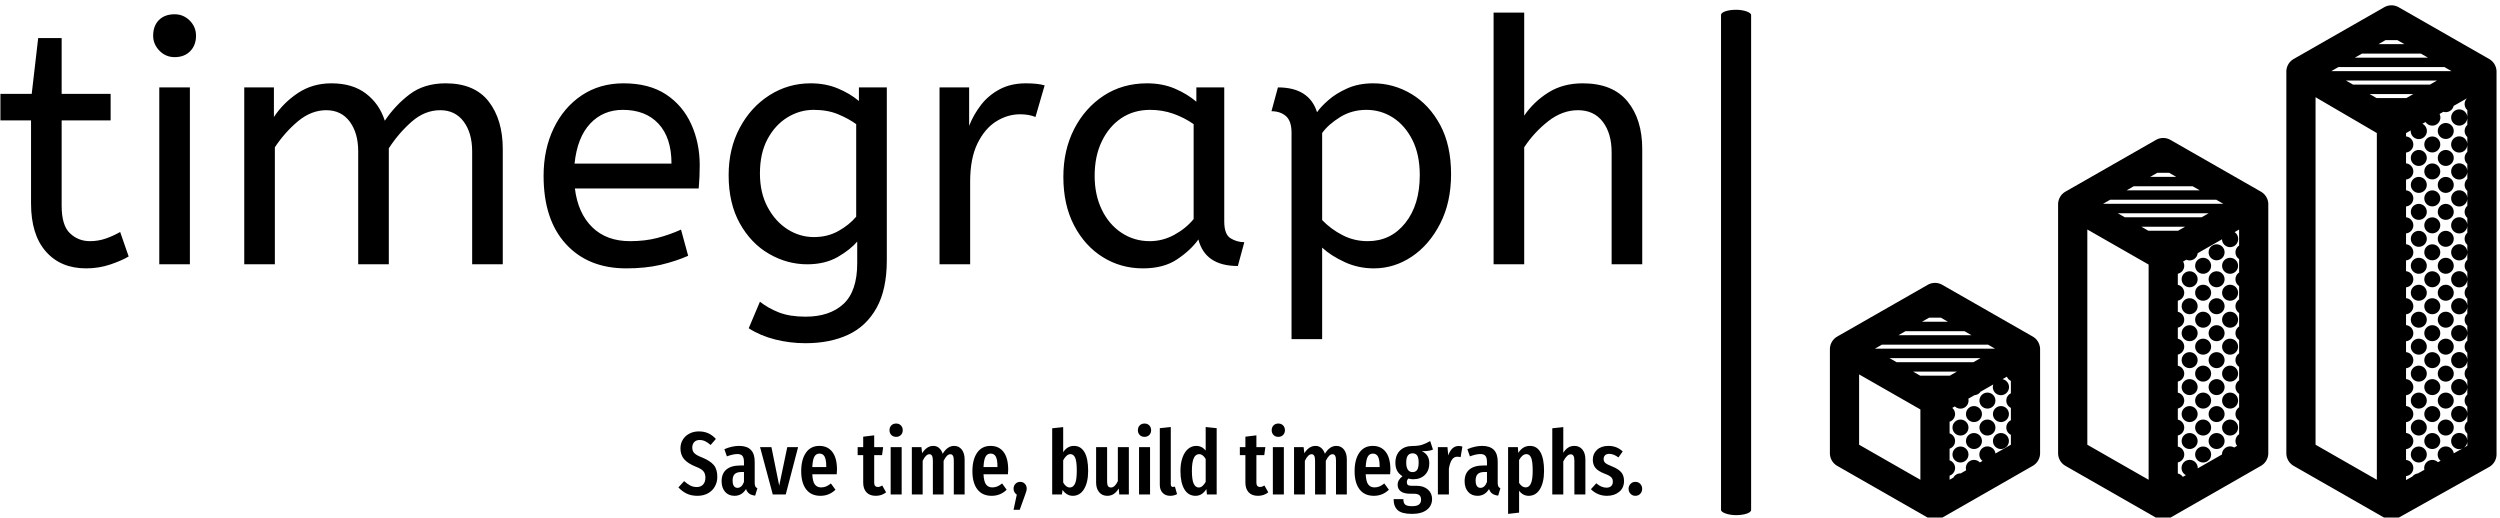 <svg xmlns="http://www.w3.org/2000/svg" version="1.1" xmlns:xlink="http://www.w3.org/1999/xlink" xmlns:svgjs="http://svgjs.dev/svgjs" width="2000" height="414" viewBox="0 0 2000 414"><g transform="matrix(1,0,0,1,-1.209,2.964)"><svg viewBox="0 0 396 82" data-background-color="#33352f" preserveAspectRatio="xMidYMid meet" height="414" width="2000" xmlns="http://www.w3.org/2000/svg" xmlns:xlink="http://www.w3.org/1999/xlink"><g id="tight-bounds" transform="matrix(1,0,0,1,0.239,0.257)"><svg viewBox="0 0 395.52 81.487" height="81.487" width="395.52"><g><svg viewBox="0 0 601.324 123.887" height="81.487" width="395.52"><g><rect width="7.25" height="121.745" x="414.499" y="1.071" fill="#000000" opacity="1" stroke-width="0" stroke="transparent" fill-opacity="1" class="rect-yte-0" data-fill-palette-color="primary" rx="1%" id="yte-0" data-palette-color="#fff6db"></rect></g><g transform="matrix(1,0,0,1,0,1.374)"><svg viewBox="0 0 395.52 121.14" height="121.14" width="395.52"><g id="textblocktransform"><svg viewBox="0 0 395.52 121.14" height="121.14" width="395.52" id="textblock"><g><svg viewBox="0 0 395.52 80.394" height="80.394" width="395.52"><g transform="matrix(1,0,0,1,0,0)"><svg width="395.52" viewBox="0.5 -37 241.33 48.6" height="80.394" data-palette-color="#fff6db"><g class="wordmark-text-0" data-fill-palette-color="primary" id="text-0"><path d="M13.1 0.6L13.1 0.6Q9.35 0.6 7.18-1.88 5-4.35 5-8.95L5-8.95 5-21.15 0.5-21.15 0.5-25.05 5.1-25.05 6.05-33.25 9.5-33.25 9.5-25.05 16.7-25.05 16.7-21.15 9.5-21.15 9.5-8.6Q9.5-5.7 10.73-4.55 11.95-3.4 13.65-3.4L13.65-3.4Q14.9-3.4 16.03-3.8 17.15-4.2 18.1-4.75L18.1-4.75 19.35-1.15Q18.35-0.55 16.65 0.03 14.95 0.6 13.1 0.6ZM28.35 0L23.85 0 23.85-26 28.35-26 28.35 0ZM26.1-30.45L26.1-30.45Q24.8-30.45 23.87-31.4 22.95-32.35 22.95-33.6L22.95-33.6Q22.95-35.05 23.8-35.9 24.65-36.75 26.1-36.75L26.1-36.75Q27.4-36.75 28.32-35.83 29.25-34.9 29.25-33.6L29.25-33.6Q29.25-32.2 28.4-31.33 27.55-30.45 26.1-30.45ZM40.84 0L36.34 0 36.34-26 40.7-26 40.7-21.65Q42.09-23.75 44.24-25.18 46.39-26.6 49.14-26.6L49.14-26.6Q52.25-26.6 54.22-25.1 56.2-23.6 57-21.1L57-21.1Q58.55-23.4 60.67-25 62.8-26.6 65.94-26.6L65.94-26.6Q70.19-26.6 72.27-23.93 74.34-21.25 74.34-16.95L74.34-16.95 74.34 0 69.84 0 69.84-16.6Q69.84-19.3 68.59-20.98 67.34-22.65 65.15-22.65L65.15-22.65Q62.89-22.65 60.97-20.98 59.05-19.3 57.59-17.05L57.59-17.05 57.59 0 53.09 0 53.09-16.6Q53.09-19.3 51.84-20.98 50.59-22.65 48.39-22.65L48.39-22.65Q46.2-22.65 44.24-21.03 42.3-19.4 40.84-17.2L40.84-17.2 40.84 0ZM92.49 0.6L92.49 0.6Q86.89 0.6 83.62-2.98 80.34-6.55 80.34-13L80.34-13Q80.34-16.9 81.82-19.98 83.29-23.05 85.94-24.83 88.59-26.6 92.09-26.6L92.09-26.6Q95.84-26.6 98.32-24.98 100.79-23.35 102.04-20.6 103.29-17.85 103.29-14.55L103.29-14.55Q103.29-12.8 103.14-11.15L103.14-11.15 84.94-11.15Q85.39-7.5 87.49-5.45 89.59-3.4 93.04-3.4L93.04-3.4Q95.29-3.4 97.09-3.88 98.89-4.35 100.54-5.1L100.54-5.1 101.59-1.25Q99.79-0.45 97.54 0.08 95.29 0.6 92.49 0.6ZM84.89-14.8L84.89-14.8 99.14-14.8Q99.14-18.6 97.24-20.65 95.34-22.7 91.99-22.7L91.99-22.7Q89.09-22.7 87.19-20.68 85.29-18.65 84.89-14.8ZM118.84 11.6L118.84 11.6Q116.54 11.6 114.37 11.05 112.19 10.5 110.49 9.4L110.49 9.4 112.14 5.5Q113.34 6.45 114.94 7.08 116.54 7.7 118.84 7.7L118.84 7.7Q122.39 7.7 124.42 5.83 126.44 3.95 126.44-0.15L126.44-0.15 126.44-3.35Q125.44-2.15 123.57-1.07 121.69 0 119.09 0L119.09 0Q116.14 0 113.49-1.53 110.84-3.05 109.19-6 107.54-8.95 107.54-13.1L107.54-13.1Q107.54-17 109.17-20.05 110.79-23.1 113.54-24.85 116.29-26.6 119.59-26.6L119.59-26.6Q121.79-26.6 123.59-25.85 125.39-25.1 126.69-24L126.69-24 126.69-26 130.79-26 130.79-0.6Q130.79 3.7 129.29 6.4 127.79 9.1 125.12 10.35 122.44 11.6 118.84 11.6ZM120.09-4L120.09-4Q122.09-4 123.69-4.9 125.29-5.8 126.29-7L126.29-7 126.29-20.6Q125.19-21.4 123.64-22.05 122.09-22.7 120.04-22.7L120.04-22.7Q117.99-22.7 116.19-21.6 114.39-20.5 113.27-18.43 112.14-16.35 112.14-13.35L112.14-13.35Q112.14-10.5 113.27-8.4 114.39-6.3 116.19-5.15 117.99-4 120.09-4ZM143.04 0L138.54 0 138.54-26 142.89-26 142.89-20.35Q143.54-22 144.64-23.43 145.74-24.85 147.39-25.73 149.04-26.6 151.24-26.6L151.24-26.6Q151.99-26.6 152.74-26.53 153.49-26.45 153.99-26.3L153.99-26.3 152.64-21.65Q151.69-22.05 150.39-22.05L150.39-22.05Q148.54-22.05 146.86-21 145.19-19.95 144.11-17.75 143.04-15.55 143.04-12.15L143.04-12.15 143.04 0ZM168.44 0.6L168.44 0.6Q165.19 0.6 162.54-1.05 159.89-2.7 158.31-5.73 156.74-8.75 156.74-12.85L156.74-12.85Q156.74-16.75 158.31-19.85 159.89-22.95 162.66-24.78 165.44-26.6 169.04-26.6L169.04-26.6Q171.29-26.6 173.11-25.83 174.94-25.05 176.29-23.9L176.29-23.9 176.29-26 180.39-26 180.39-6.3Q180.39-4.4 181.31-3.83 182.24-3.25 183.34-3.25L183.34-3.25 182.39 0.25Q177.59 0.25 176.59-3.65L176.59-3.65Q175.44-2.05 173.46-0.73 171.49 0.6 168.44 0.6ZM169.44-3.4L169.44-3.4Q171.34-3.4 173.04-4.33 174.74-5.25 175.89-6.65L175.89-6.65 175.89-20.6Q174.54-21.55 172.91-22.13 171.29-22.7 169.49-22.7L169.49-22.7Q167.09-22.7 165.26-21.48 163.44-20.25 162.39-18.07 161.34-15.9 161.34-13L161.34-13Q161.34-10.2 162.39-8.03 163.44-5.85 165.29-4.63 167.14-3.4 169.44-3.4ZM194.78 11L190.28 11 190.28-19.35Q190.28-21.05 189.46-21.78 188.63-22.5 187.33-22.5L187.33-22.5 188.28-26Q192.88-26 194.03-22.35L194.03-22.35Q194.53-23.1 195.66-24.1 196.78-25.1 198.46-25.85 200.13-26.6 202.28-26.6L202.28-26.6Q205.28-26.6 207.91-25.03 210.53-23.45 212.13-20.48 213.73-17.5 213.73-13.25L213.73-13.25Q213.73-9.1 212.13-5.98 210.53-2.85 207.96-1.13 205.38 0.6 202.38 0.6L202.38 0.6Q200.08 0.6 198.08-0.33 196.08-1.25 194.78-2.45L194.78-2.45 194.78 11ZM201.48-3.4L201.48-3.4Q204.88-3.4 207.01-6.08 209.13-8.75 209.13-13.1L209.13-13.1Q209.13-16.1 208.06-18.25 206.98-20.4 205.21-21.55 203.43-22.7 201.28-22.7L201.28-22.7Q199.13-22.7 197.41-21.63 195.68-20.55 194.78-19.3L194.78-19.3 194.78-6.5Q196.08-5.15 197.78-4.28 199.48-3.4 201.48-3.4ZM224.48 0L219.98 0 219.98-37 224.48-37 224.48-21.85Q225.88-23.9 228.03-25.25 230.18-26.6 233.08-26.6L233.08-26.6Q237.48-26.6 239.66-23.95 241.83-21.3 241.83-16.95L241.83-16.95 241.83 0 237.33 0 237.33-16.45Q237.33-19.25 236.03-20.95 234.73-22.65 232.38-22.65L232.38-22.65Q230.08-22.65 228.01-21.03 225.93-19.4 224.48-17.2L224.48-17.2 224.48 0Z" fill="#000000" data-fill-palette-color="primary"></path></g></svg></g></svg></g><g transform="matrix(1,0,0,1,163.31,99.373)"><svg viewBox="0 0 232.21 21.766" height="21.766" width="232.21"><g transform="matrix(1,0,0,1,0,0)"><svg width="232.21" viewBox="0.35 -39.65 538.68 50.5" height="21.766" data-palette-color="#fff6db"><path d="M11.75-35.25Q14.75-35.25 17.05-34.2 19.35-33.15 21.3-31.05L21.3-31.05 18.35-27.65Q16.8-29.05 15.33-29.75 13.85-30.45 12.2-30.45L12.2-30.45Q10.3-30.45 9.2-29.28 8.1-28.1 8.1-26.2L8.1-26.2Q8.1-24.3 9.25-23.1 10.4-21.9 13.75-20.6L13.75-20.6Q18.05-18.85 20.08-16.5 22.1-14.15 22.1-9.85L22.1-9.85Q22.1-6.9 20.75-4.48 19.4-2.05 16.88-0.65 14.35 0.75 11 0.75L11 0.75Q7.55 0.75 5-0.48 2.45-1.7 0.35-3.95L0.35-3.95 3.55-7.45Q5.35-5.85 7-5 8.65-4.15 10.6-4.15L10.6-4.15Q12.9-4.15 14.18-5.58 15.45-7 15.45-9.45L15.45-9.45Q15.45-11.6 14.33-12.98 13.2-14.35 10.15-15.5L10.15-15.5Q5.55-17.35 3.53-19.75 1.5-22.15 1.5-25.75L1.5-25.75Q1.5-28.5 2.83-30.65 4.15-32.8 6.5-34.02 8.85-35.25 11.75-35.25L11.75-35.25ZM43-6.4Q43-5.1 43.35-4.48 43.7-3.85 44.5-3.45L44.5-3.45 43.25 0.65Q41.2 0.4 39.97-0.45 38.75-1.3 38.15-3.05L38.15-3.05Q35.85 0.75 31.7 0.75L31.7 0.75Q28.4 0.75 26.45-1.48 24.5-3.7 24.5-7.4L24.5-7.4Q24.5-11.7 27.17-13.95 29.85-16.2 34.95-16.2L34.95-16.2 37-16.2 37-18.05Q37-20.55 36.12-21.58 35.25-22.6 33.3-22.6L33.3-22.6Q30.95-22.6 27.45-21.3L27.45-21.3 26.05-25.3Q28.05-26.2 30.2-26.68 32.35-27.15 34.3-27.15L34.3-27.15Q43-27.15 43-18.35L43-18.35 43-6.4ZM33.35-3.7Q35.75-3.7 37-7L37-7 37-12.55 35.55-12.55Q33-12.55 31.82-11.4 30.65-10.25 30.65-7.85L30.65-7.85Q30.65-5.8 31.35-4.75 32.05-3.7 33.35-3.7L33.35-3.7ZM61.2-26.45L67.25-26.45 60.35 0 53.1 0 46-26.45 52.35-26.45 56.7-4.95 61.2-26.45ZM88.99-13.85Q88.99-13.4 88.84-11.3L88.84-11.3 75.19-11.3Q75.39-7.2 76.62-5.58 77.84-3.95 80.09-3.95L80.09-3.95Q81.64-3.95 82.89-4.48 84.14-5 85.59-6.15L85.59-6.15 88.14-2.65Q84.64 0.75 79.74 0.75L79.74 0.75Q74.54 0.75 71.77-2.85 68.99-6.45 68.99-13L68.99-13Q68.99-19.55 71.64-23.35 74.29-27.15 79.14-27.15L79.14-27.15Q83.79-27.15 86.39-23.78 88.99-20.4 88.99-13.85L88.99-13.85ZM82.99-15.3L82.99-15.65Q82.99-19.4 82.09-21.13 81.19-22.85 79.19-22.85L79.19-22.85Q77.34-22.85 76.37-21.18 75.39-19.5 75.19-15.3L75.19-15.3 82.99-15.3ZM114.29-5L116.44-1.2Q113.99 0.75 110.69 0.75L110.69 0.75Q107.24 0.75 105.44-1.23 103.64-3.2 103.64-6.6L103.64-6.6 103.64-22 100.54-22 100.54-26.45 103.64-26.45 103.64-32.3 109.79-33.05 109.79-26.45 114.79-26.45 114.19-22 109.79-22 109.79-6.6Q109.79-4.2 111.84-4.2L111.84-4.2Q112.49-4.2 112.99-4.38 113.49-4.55 114.29-5L114.29-5ZM118.99-26.45L125.14-26.45 125.14 0 118.99 0 118.99-26.45ZM122.04-39.65Q123.69-39.65 124.71-38.6 125.74-37.55 125.74-35.9L125.74-35.9Q125.74-34.3 124.71-33.25 123.69-32.2 122.04-32.2L122.04-32.2Q120.39-32.2 119.36-33.25 118.34-34.3 118.34-35.9L118.34-35.9Q118.34-37.55 119.36-38.6 120.39-39.65 122.04-39.65L122.04-39.65ZM154.48-27.15Q157.13-27.15 158.73-25.1 160.33-23.05 160.33-19.6L160.33-19.6 160.33 0 154.28 0 154.28-18.95Q154.28-20.85 153.78-21.68 153.28-22.5 152.33-22.5L152.33-22.5Q150.38-22.5 148.58-18.8L148.58-18.8 148.58 0 142.58 0 142.58-18.95Q142.58-22.5 140.68-22.5L140.68-22.5Q138.63-22.5 136.88-18.8L136.88-18.8 136.88 0 130.83 0 130.83-26.45 136.18-26.45 136.58-23.05Q139.18-27.15 142.83-27.15L142.83-27.15Q144.68-27.15 146.03-26 147.38-24.85 148.08-22.75L148.08-22.75Q150.73-27.15 154.48-27.15L154.48-27.15ZM184.68-13.85Q184.68-13.4 184.53-11.3L184.53-11.3 170.88-11.3Q171.08-7.2 172.31-5.58 173.53-3.95 175.78-3.95L175.78-3.95Q177.33-3.95 178.58-4.48 179.83-5 181.28-6.15L181.28-6.15 183.83-2.65Q180.33 0.75 175.43 0.75L175.43 0.75Q170.23 0.75 167.46-2.85 164.68-6.45 164.68-13L164.68-13Q164.68-19.55 167.33-23.35 169.98-27.15 174.83-27.15L174.83-27.15Q179.48-27.15 182.08-23.78 184.68-20.4 184.68-13.85L184.68-13.85ZM178.68-15.3L178.68-15.65Q178.68-19.4 177.78-21.13 176.88-22.85 174.88-22.85L174.88-22.85Q173.03-22.85 172.06-21.18 171.08-19.5 170.88-15.3L170.88-15.3 178.68-15.3ZM191.38-7.05Q192.98-7.05 194-5.98 195.03-4.9 195.03-3.25L195.03-3.25Q195.03-2.55 194.8-1.78 194.58-1 194.23-0.08 193.88 0.85 193.78 1.2L193.78 1.2 191.13 8.55 187.68 8.55 189.48 0.1Q187.68-1.2 187.68-3.2L187.68-3.2Q187.68-4.85 188.73-5.95 189.78-7.05 191.38-7.05L191.38-7.05ZM221.42-27.15Q225.27-27.15 227.32-23.65 229.37-20.15 229.37-13.25L229.37-13.25Q229.37-6.75 227.07-3 224.77 0.75 220.77 0.75L220.77 0.75Q219.02 0.75 217.57-0.13 216.12-1 215.07-2.55L215.07-2.55 214.72 0 209.27 0 209.27-37 215.42-37.65 215.42-23.6Q216.47-25.3 218-26.23 219.52-27.15 221.42-27.15L221.42-27.15ZM219.12-3.9Q220.97-3.9 222-6 223.02-8.1 223.02-13.25L223.02-13.25Q223.02-18.6 222.1-20.58 221.17-22.55 219.47-22.55L219.47-22.55Q218.32-22.55 217.27-21.6 216.22-20.65 215.42-19.1L215.42-19.1 215.42-6.7Q216.07-5.45 217.05-4.67 218.02-3.9 219.12-3.9L219.12-3.9ZM252.12-26.45L252.12 0 246.77 0 246.47-3.35Q245.22-1.3 243.67-0.28 242.12 0.75 240.07 0.75L240.07 0.75Q237.17 0.75 235.5-1.3 233.82-3.35 233.82-6.65L233.82-6.65 233.82-26.45 239.97-26.45 239.97-7Q239.97-3.9 242.07-3.9L242.07-3.9Q243.27-3.9 244.22-4.83 245.17-5.75 245.97-7.45L245.97-7.45 245.97-26.45 252.12-26.45ZM257.82-26.45L263.97-26.45 263.97 0 257.82 0 257.82-26.45ZM260.87-39.65Q262.52-39.65 263.54-38.6 264.57-37.55 264.57-35.9L264.57-35.9Q264.57-34.3 263.54-33.25 262.52-32.2 260.87-32.2L260.87-32.2Q259.22-32.2 258.19-33.25 257.17-34.3 257.17-35.9L257.17-35.9Q257.17-37.55 258.19-38.6 259.22-39.65 260.87-39.65L260.87-39.65ZM275.26 0.75Q272.56 0.75 270.99-0.93 269.42-2.6 269.42-5.4L269.42-5.4 269.42-37.05 275.56-37.7 275.56-5.65Q275.56-5 275.87-4.6 276.17-4.2 276.76-4.2L276.76-4.2Q277.12-4.2 277.44-4.3 277.76-4.4 277.87-4.4L277.87-4.4 279.06-0.2Q277.37 0.75 275.26 0.75L275.26 0.75ZM295.06-37.7L301.21-37.05 301.21 0 295.76 0 295.46-3.05Q293.11 0.75 289.41 0.75L289.41 0.75Q285.31 0.75 283.14-2.93 280.96-6.6 280.96-13.2L280.96-13.2Q280.96-17.4 282.09-20.58 283.21-23.75 285.21-25.45 287.21-27.15 289.81-27.15L289.81-27.15Q293.01-27.15 295.06-24.5L295.06-24.5 295.06-37.7ZM291.16-3.9Q292.31-3.9 293.24-4.7 294.16-5.5 295.06-7L295.06-7 295.06-19.85Q293.46-22.55 291.41-22.55L291.41-22.55Q287.36-22.55 287.36-13.25L287.36-13.25Q287.36-8.2 288.36-6.05 289.36-3.9 291.16-3.9L291.16-3.9ZM327.91-5L330.06-1.2Q327.61 0.75 324.31 0.75L324.31 0.75Q320.86 0.75 319.06-1.23 317.26-3.2 317.26-6.6L317.26-6.6 317.26-22 314.16-22 314.16-26.45 317.26-26.45 317.26-32.3 323.41-33.05 323.41-26.45 328.41-26.45 327.81-22 323.41-22 323.41-6.6Q323.41-4.2 325.46-4.2L325.46-4.2Q326.11-4.2 326.61-4.38 327.11-4.55 327.91-5L327.91-5ZM332.61-26.45L338.76-26.45 338.76 0 332.61 0 332.61-26.45ZM335.66-39.65Q337.31-39.65 338.33-38.6 339.36-37.55 339.36-35.9L339.36-35.9Q339.36-34.3 338.33-33.25 337.31-32.2 335.66-32.2L335.66-32.2Q334.01-32.2 332.98-33.25 331.96-34.3 331.96-35.9L331.96-35.9Q331.96-37.55 332.98-38.6 334.01-39.65 335.66-39.65L335.66-39.65ZM368.1-27.15Q370.75-27.15 372.35-25.1 373.95-23.05 373.95-19.6L373.95-19.6 373.95 0 367.9 0 367.9-18.95Q367.9-20.85 367.4-21.68 366.9-22.5 365.95-22.5L365.95-22.5Q364-22.5 362.2-18.8L362.2-18.8 362.2 0 356.2 0 356.2-18.95Q356.2-22.5 354.3-22.5L354.3-22.5Q352.25-22.5 350.5-18.8L350.5-18.8 350.5 0 344.45 0 344.45-26.45 349.8-26.45 350.2-23.05Q352.8-27.15 356.45-27.15L356.45-27.15Q358.3-27.15 359.65-26 361-24.85 361.7-22.75L361.7-22.75Q364.35-27.15 368.1-27.15L368.1-27.15ZM398.3-13.85Q398.3-13.4 398.15-11.3L398.15-11.3 384.5-11.3Q384.7-7.2 385.93-5.58 387.15-3.95 389.4-3.95L389.4-3.95Q390.95-3.95 392.2-4.48 393.45-5 394.9-6.15L394.9-6.15 397.45-2.65Q393.95 0.75 389.05 0.75L389.05 0.75Q383.85 0.75 381.08-2.85 378.3-6.45 378.3-13L378.3-13Q378.3-19.55 380.95-23.35 383.6-27.15 388.45-27.15L388.45-27.15Q393.1-27.15 395.7-23.78 398.3-20.4 398.3-13.85L398.3-13.85ZM392.3-15.3L392.3-15.65Q392.3-19.4 391.4-21.13 390.5-22.85 388.5-22.85L388.5-22.85Q386.65-22.85 385.68-21.18 384.7-19.5 384.5-15.3L384.5-15.3 392.3-15.3ZM420.55-29.85L422.1-25.1Q421.05-24.6 419.57-24.4 418.1-24.2 415.9-24.2L415.9-24.2Q418-23.2 419.02-21.53 420.05-19.85 420.05-17.4L420.05-17.4Q420.05-13.4 417.6-10.95 415.15-8.5 410.95-8.5L410.95-8.5Q409.7-8.5 408.4-8.9L408.4-8.9Q407.5-8.15 407.5-6.85L407.5-6.85Q407.5-5.85 408.05-5.35 408.6-4.85 410.1-4.85L410.1-4.85 412.9-4.85Q416.9-4.85 419.25-2.78 421.6-0.7 421.6 2.5L421.6 2.5Q421.6 6.3 418.67 8.58 415.75 10.85 410.35 10.85L410.35 10.85Q404.65 10.85 402.37 8.75 400.1 6.65 400.1 2.6L400.1 2.6 405.55 2.6Q405.55 4.75 406.55 5.65 407.55 6.55 410.4 6.55L410.4 6.55Q413.15 6.55 414.3 5.6 415.45 4.65 415.45 2.9L415.45 2.9Q415.45 1.2 414.5 0.4 413.55-0.4 411.55-0.4L411.55-0.4 409.65-0.4Q405.85-0.4 404.1-1.75 402.35-3.1 402.35-5.45L402.35-5.45Q402.35-6.8 403.07-8.03 403.8-9.25 405.05-10.2L405.05-10.2Q403-11.5 402.05-13.3 401.1-15.1 401.1-17.7L401.1-17.7Q401.1-22.05 403.7-24.58 406.3-27.1 410.7-27.1L410.7-27.1Q413.95-27.1 416.07-27.8 418.2-28.5 420.55-29.85L420.55-29.85ZM410.7-23Q408.95-23 408.05-21.75 407.15-20.5 407.15-17.8L407.15-17.8Q407.15-15.25 408.05-13.88 408.95-12.5 410.65-12.5L410.65-12.5Q412.4-12.5 413.25-13.73 414.1-14.95 414.1-17.85L414.1-17.85Q414.1-20.55 413.27-21.78 412.45-23 410.7-23L410.7-23ZM436.5-27.1Q437.65-27.1 438.55-26.75L438.55-26.75 437.55-20.85Q436.55-21.1 435.7-21.1L435.7-21.1Q433.8-21.1 432.7-19.45 431.6-17.8 431-14.55L431-14.55 431 0 424.85 0 424.85-26.45 430.2-26.45 430.65-21.85Q432.5-27.1 436.5-27.1L436.5-27.1ZM458.29-6.4Q458.29-5.1 458.64-4.48 458.99-3.85 459.79-3.45L459.79-3.45 458.54 0.65Q456.49 0.4 455.27-0.45 454.04-1.3 453.44-3.05L453.44-3.05Q451.14 0.75 446.99 0.75L446.99 0.75Q443.69 0.75 441.74-1.48 439.79-3.7 439.79-7.4L439.79-7.4Q439.79-11.7 442.47-13.95 445.14-16.2 450.24-16.2L450.24-16.2 452.29-16.2 452.29-18.05Q452.29-20.55 451.42-21.58 450.54-22.6 448.59-22.6L448.59-22.6Q446.24-22.6 442.74-21.3L442.74-21.3 441.34-25.3Q443.34-26.2 445.49-26.68 447.64-27.15 449.59-27.15L449.59-27.15Q458.29-27.15 458.29-18.35L458.29-18.35 458.29-6.4ZM448.64-3.7Q451.04-3.7 452.29-7L452.29-7 452.29-12.55 450.84-12.55Q448.29-12.55 447.12-11.4 445.94-10.25 445.94-7.85L445.94-7.85Q445.94-5.8 446.64-4.75 447.34-3.7 448.64-3.7L448.64-3.7ZM476.29-27.15Q480.19-27.15 482.19-23.58 484.19-20 484.19-13.3L484.19-13.3Q484.19-6.8 481.92-3.03 479.64 0.75 475.59 0.75L475.59 0.75Q472.39 0.75 470.24-2.1L470.24-2.1 470.24 10.15 464.09 10.85 464.09-26.45 469.54-26.45 469.79-23.25Q471.09-25.25 472.69-26.2 474.29-27.15 476.29-27.15L476.29-27.15ZM473.94-3.95Q475.84-3.95 476.84-6.13 477.84-8.3 477.84-13.25L477.84-13.25Q477.84-18.45 476.99-20.5 476.14-22.55 474.34-22.55L474.34-22.55Q472.04-22.55 470.24-19.25L470.24-19.25 470.24-6.45Q471.84-3.95 473.94-3.95L473.94-3.95ZM501.14-27.15Q503.99-27.15 505.64-25.1 507.29-23.05 507.29-19.6L507.29-19.6 507.29 0 501.14 0 501.14-18.9Q501.14-20.8 500.61-21.63 500.09-22.45 499.09-22.45L499.09-22.45Q496.99-22.45 494.94-18.5L494.94-18.5 494.94 0 488.79 0 488.79-37 494.94-37.65 494.94-23.3Q496.19-25.25 497.66-26.2 499.14-27.15 501.14-27.15L501.14-27.15ZM520.19-27.15Q524.89-27.15 528.14-24.05L528.14-24.05 525.79-20.7Q524.39-21.7 523.14-22.2 521.89-22.7 520.59-22.7L520.59-22.7Q519.14-22.7 518.31-21.93 517.49-21.15 517.49-19.8L517.49-19.8Q517.49-18.45 518.41-17.63 519.34-16.8 522.14-15.7L522.14-15.7Q525.59-14.35 527.24-12.5 528.89-10.65 528.89-7.55L528.89-7.55Q528.89-3.7 526.19-1.48 523.49 0.75 519.34 0.75L519.34 0.75Q516.64 0.75 514.36-0.23 512.09-1.2 510.39-2.95L510.39-2.95 513.39-6.25Q516.19-3.8 519.09-3.8L519.09-3.8Q520.74-3.8 521.69-4.67 522.64-5.55 522.64-7.1L522.64-7.1Q522.64-8.25 522.24-8.97 521.84-9.7 520.84-10.33 519.84-10.95 517.84-11.7L517.84-11.7Q514.39-13.05 512.91-14.85 511.44-16.65 511.44-19.45L511.44-19.45Q511.44-22.8 513.81-24.98 516.19-27.15 520.19-27.15L520.19-27.15ZM535.23-7.05Q536.93-7.05 537.98-5.9 539.03-4.75 539.03-3.15L539.03-3.15Q539.03-1.55 537.98-0.4 536.93 0.75 535.23 0.75L535.23 0.75Q533.58 0.75 532.51-0.4 531.43-1.55 531.43-3.15L531.43-3.15Q531.43-4.75 532.51-5.9 533.58-7.05 535.23-7.05L535.23-7.05Z" opacity="1" transform="matrix(1,0,0,1,0,0)" fill="#000000" class="slogan-text-1" data-fill-palette-color="secondary" id="text-1"></path></svg></g></svg></g></svg></g></svg></g><g transform="matrix(1,0,0,1,440.728,0)"><svg viewBox="0 0 160.595 123.887" height="123.887" width="160.595"><g><svg xmlns="http://www.w3.org/2000/svg" xmlns:xlink="http://www.w3.org/1999/xlink" version="1.1" x="0" y="0" viewBox="0.042 15.842 99.958 77.11" enable-background="new 0 0 100 100" xml:space="preserve" id="icon-0" width="160.595" height="123.887" class="icon-icon-0" data-fill-palette-color="accent"><circle fill="#000000" cx="25.686" cy="77.131" r="1.2" data-fill-palette-color="accent"></circle><circle fill="#000000" cx="25.686" cy="81.173" r="1.2" data-fill-palette-color="accent"></circle><circle fill="#000000" cx="23.665" cy="75.109" r="1.2" data-fill-palette-color="accent"></circle><circle fill="#000000" cx="21.643" cy="77.131" r="1.2" data-fill-palette-color="accent"></circle><circle fill="#000000" cx="19.622" cy="83.194" r="1.2" data-fill-palette-color="accent"></circle><circle fill="#000000" cx="21.643" cy="81.173" r="1.2" data-fill-palette-color="accent"></circle><circle fill="#000000" cx="19.622" cy="79.152" r="1.2" data-fill-palette-color="accent"></circle><circle fill="#000000" cx="23.664" cy="79.152" r="1.2" data-fill-palette-color="accent"></circle><path fill="#000000" d="M31.553 67.264C31.551 67.227 31.546 67.191 31.542 67.154L31.538 67.119 31.52 67.013 31.514 66.977C31.507 66.942 31.498 66.908 31.49 66.874 31.487 66.862 31.485 66.849 31.481 66.837 31.473 66.806 31.463 66.776 31.453 66.745L31.439 66.7 31.407 66.617 31.388 66.567 31.354 66.491 31.33 66.437C31.319 66.414 31.306 66.392 31.294 66.369 31.284 66.35 31.274 66.33 31.263 66.312L31.226 66.252 31.188 66.191 31.151 66.139C31.136 66.118 31.121 66.096 31.105 66.076L31.067 66.029 31.015 65.965 30.976 65.923 30.917 65.86 30.879 65.824 30.813 65.762 30.774 65.73 30.701 65.67 30.661 65.641 30.582 65.585 30.542 65.56 30.466 65.512 30.458 65.508 30.454 65.505 16.887 57.75A2.19 2.19 0 0 0 14.714 57.75L1.145 65.505 1.138 65.51 1.133 65.513 1.089 65.54 1.013 65.587 0.967 65.619C0.943 65.636 0.918 65.653 0.895 65.671L0.852 65.706 0.784 65.762 0.743 65.8C0.722 65.82 0.7 65.84 0.68 65.861L0.642 65.901 0.583 65.965 0.548 66.008 0.493 66.075 0.461 66.12 0.411 66.191 0.382 66.237 0.336 66.311 0.31 66.359C0.296 66.385 0.282 66.41 0.269 66.437L0.247 66.486 0.21 66.567 0.19 66.619 0.159 66.7 0.143 66.753C0.134 66.781 0.125 66.808 0.118 66.836L0.105 66.89 0.085 66.975 0.075 67.035 0.061 67.117 0.054 67.19 0.047 67.261 0.043 67.372 0.042 67.407V82.999C0.042 83.784 0.463 84.51 1.144 84.9L14.713 92.663A2.19 2.19 0 0 0 16.9 92.657C16.928 92.641 16.955 92.623 16.982 92.606L30.457 84.897A2.19 2.19 0 0 0 31.559 82.996V67.41zM12.514 70.764H19.086L18.025 71.37H13.574zM21.562 69.349H10.04L8.98 68.743H22.624zM14.916 62.679H16.683L17.743 63.285H13.855zM11.379 64.7H20.217L21.278 65.306H10.319zM7.843 66.721H23.707V66.695L24.813 67.328H6.782zM4.421 71.181L13.61 76.437V86.985L4.421 81.727zM27.179 74.019A1.21 1.21 0 0 0 27.179 76.199V78.061A1.21 1.21 0 0 0 27.179 80.241V81.723L24.867 83.045A1.212 1.212 0 1 0 22.927 84.155L22.525 84.385A1.213 1.213 0 0 0 20.478 85.556L19.658 86.026 19.621 86.024C19.161 86.024 18.762 86.28 18.556 86.657L17.989 86.981V86.363A1.212 1.212 0 0 0 17.989 84.067V82.32A1.212 1.212 0 0 0 17.989 80.024V78.277A1.212 1.212 0 0 0 18.386 76.207L18.781 75.981A1.213 1.213 0 0 0 20.8 74.827L21.732 74.294C22.108 74.266 22.436 74.068 22.639 73.775L24.54 72.689A1.213 1.213 0 1 0 25.925 71.897L26.583 71.521C26.696 71.799 26.909 72.024 27.178 72.155z" data-fill-palette-color="accent"></path><circle fill="#000000" cx="58.026" cy="52.875" r="1.2" data-fill-palette-color="accent"></circle><circle fill="#000000" cx="60.047" cy="58.939" r="1.2" data-fill-palette-color="accent"></circle><circle fill="#000000" cx="58.026" cy="60.96" r="1.2" data-fill-palette-color="accent"></circle><circle fill="#000000" cx="58.026" cy="56.918" r="1.2" data-fill-palette-color="accent"></circle><circle fill="#000000" cx="60.047" cy="54.897" r="1.2" data-fill-palette-color="accent"></circle><circle fill="#000000" cx="60.047" cy="67.024" r="1.2" data-fill-palette-color="accent"></circle><circle fill="#000000" cx="58.026" cy="69.045" r="1.2" data-fill-palette-color="accent"></circle><circle fill="#000000" cx="58.026" cy="65.003" r="1.2" data-fill-palette-color="accent"></circle><circle fill="#000000" cx="60.047" cy="62.982" r="1.2" data-fill-palette-color="accent"></circle><circle fill="#000000" cx="60.047" cy="75.109" r="1.2" data-fill-palette-color="accent"></circle><circle fill="#000000" cx="58.026" cy="77.131" r="1.2" data-fill-palette-color="accent"></circle><circle fill="#000000" cx="58.026" cy="73.088" r="1.2" data-fill-palette-color="accent"></circle><circle fill="#000000" cx="60.047" cy="71.067" r="1.2" data-fill-palette-color="accent"></circle><circle fill="#000000" cx="58.026" cy="81.173" r="1.2" data-fill-palette-color="accent"></circle><circle fill="#000000" cx="60.047" cy="79.152" r="1.2" data-fill-palette-color="accent"></circle><circle fill="#000000" cx="56.005" cy="58.939" r="1.2" data-fill-palette-color="accent"></circle><circle fill="#000000" cx="53.983" cy="60.96" r="1.2" data-fill-palette-color="accent"></circle><circle fill="#000000" cx="53.983" cy="56.918" r="1.2" data-fill-palette-color="accent"></circle><circle fill="#000000" cx="56.005" cy="54.897" r="1.2" data-fill-palette-color="accent"></circle><circle fill="#000000" cx="56.005" cy="67.024" r="1.2" data-fill-palette-color="accent"></circle><circle fill="#000000" cx="53.983" cy="69.045" r="1.2" data-fill-palette-color="accent"></circle><circle fill="#000000" cx="53.983" cy="65.003" r="1.2" data-fill-palette-color="accent"></circle><circle fill="#000000" cx="56.005" cy="62.982" r="1.2" data-fill-palette-color="accent"></circle><circle fill="#000000" cx="56.005" cy="75.109" r="1.2" data-fill-palette-color="accent"></circle><circle fill="#000000" cx="53.983" cy="77.131" r="1.2" data-fill-palette-color="accent"></circle><circle fill="#000000" cx="53.983" cy="73.088" r="1.2" data-fill-palette-color="accent"></circle><circle fill="#000000" cx="56.005" cy="71.067" r="1.2" data-fill-palette-color="accent"></circle><circle fill="#000000" cx="56.005" cy="83.194" r="1.2" data-fill-palette-color="accent"></circle><circle fill="#000000" cx="53.983" cy="81.173" r="1.2" data-fill-palette-color="accent"></circle><circle fill="#000000" cx="56.005" cy="79.152" r="1.2" data-fill-palette-color="accent"></circle><path fill="#000000" d="M65.774 45.538L65.762 45.419C65.761 45.411 65.761 45.402 65.759 45.394A2 2 0 0 0 65.736 45.252L65.709 45.137 65.703 45.113 65.671 45.008 65.661 44.977 65.624 44.88 65.61 44.844C65.598 44.815 65.584 44.786 65.571 44.758L65.551 44.715 65.51 44.638 65.484 44.59C65.471 44.567 65.456 44.545 65.442 44.522L65.409 44.469C65.396 44.449 65.381 44.43 65.367 44.41L65.326 44.353 65.285 44.302 65.236 44.242 65.197 44.2 65.138 44.137 65.101 44.102 65.033 44.038 64.998 44.009 64.921 43.946 64.889 43.923 64.774 43.843 64.687 43.789 64.677 43.784 64.674 43.782 51.105 36.023A2.19 2.19 0 0 0 48.932 36.023L35.363 43.778 35.354 43.783 35.351 43.785 35.318 43.805 35.23 43.86 35.192 43.887C35.165 43.906 35.138 43.924 35.112 43.944L35.073 43.976C35.049 43.996 35.024 44.015 35.001 44.036L34.962 44.073 34.897 44.134 34.858 44.175C34.838 44.196 34.818 44.216 34.8 44.238L34.763 44.283 34.71 44.348 34.676 44.396C34.66 44.418 34.643 44.441 34.628 44.464L34.597 44.514 34.553 44.584 34.525 44.635C34.512 44.659 34.498 44.684 34.486 44.709 34.477 44.726 34.47 44.744 34.462 44.762L34.427 44.839 34.406 44.894C34.396 44.92 34.385 44.946 34.377 44.972L34.36 45.027 34.335 45.108 34.322 45.164 34.302 45.248 34.292 45.308 34.278 45.39 34.271 45.462C34.269 45.486 34.265 45.51 34.264 45.534 34.261 45.571 34.261 45.608 34.26 45.644L34.259 45.679V82.997A2.19 2.19 0 0 0 35.361 84.897L48.93 92.66A2.19 2.19 0 0 0 51.116 92.654C51.144 92.638 51.171 92.62 51.199 92.602L64.674 84.893A2.19 2.19 0 0 0 65.776 82.993V45.683A1 1 0 0 0 65.774 45.538M52.246 49.644H47.795L46.735 49.038H53.307zM55.783 47.623H44.26L43.2 47.017H56.844zM49.137 40.953H50.904L51.964 41.559H48.076zM45.6 42.974H54.438L55.498 43.58H44.539zM42.063 44.995H57.927V44.969L59.033 45.602H41.003zM38.642 49.455L47.832 54.711V86.985L38.642 81.727zM61.4 53.887V55.907A1.21 1.21 0 0 0 61.4 57.929V59.949A1.21 1.21 0 0 0 61.4 61.971V63.991A1.21 1.21 0 0 0 61.4 66.013V68.033A1.21 1.21 0 0 0 61.4 70.055V72.075A1.21 1.21 0 0 0 61.4 74.097V76.117A1.21 1.21 0 0 0 61.4 78.139V80.159A1.21 1.21 0 0 0 61.097 81.894L60.658 82.145A1.212 1.212 0 0 0 58.835 83.189L55.193 85.273C55.194 85.253 55.196 85.234 55.196 85.214A1.213 1.213 0 1 0 53.42 86.288L52.962 86.55A1.22 1.22 0 0 0 52.211 86.048V84.38A1.213 1.213 0 0 0 52.211 82.006V80.338A1.214 1.214 0 0 0 52.211 77.964V76.296A1.214 1.214 0 0 0 52.211 73.922V72.254A1.214 1.214 0 0 0 52.211 69.88V68.212A1.214 1.214 0 0 0 52.211 65.838V64.17A1.214 1.214 0 0 0 52.211 61.796V60.128A1.214 1.214 0 0 0 52.211 57.754V56.086A1.214 1.214 0 0 0 52.994 54.264L53.486 53.983A1.213 1.213 0 0 0 55.188 53.01L58.837 50.924A1.211 1.211 0 0 0 61.259 50.856C61.259 50.436 61.045 50.065 60.72 49.848L61.399 49.46V51.867A1.21 1.21 0 0 0 61.4 53.887" data-fill-palette-color="accent"></path><path fill="#000000" d="M100 25.791A2.19 2.19 0 0 0 98.897 23.89L85.328 16.131A2.19 2.19 0 0 0 83.155 16.131L69.586 23.886A2.19 2.19 0 0 0 68.483 25.787V82.999C68.483 83.784 68.904 84.51 69.585 84.9L83.154 92.663A2.19 2.19 0 0 0 85.34 92.656L85.4 92.619 98.88 85.074A2.19 2.19 0 0 0 100 83.163V25.977L99.997 25.884zM86.469 29.751H82.016L80.956 29.145H87.53zM90.006 27.73H78.482L77.422 27.124H91.068zM83.358 21.059H85.125L86.185 21.665H82.297zM79.821 23.081H88.659L89.719 23.687H78.76zM76.284 25.102H92.148V25.076L93.254 25.709H75.224zM72.863 29.62L82.052 34.991V86.985L72.863 81.727zM95.621 81.879L95.094 82.174C95.409 81.958 95.617 81.596 95.621 81.185zM95.621 32.651A1.213 1.213 0 1 0 95.621 32.675V33.783A1.21 1.21 0 0 0 95.621 35.585V36.693A1.213 1.213 0 1 0 95.621 36.717V37.825A1.21 1.21 0 0 0 95.621 39.629V40.737A1.213 1.213 0 1 0 95.621 40.761V41.869A1.21 1.21 0 0 0 95.621 43.671V44.779A1.213 1.213 0 1 0 95.621 44.803V45.911A1.208 1.208 0 0 0 95.621 47.714V48.822A1.213 1.213 0 1 0 95.621 48.846V49.954A1.208 1.208 0 0 0 95.621 51.757V52.865A1.213 1.213 0 1 0 95.621 52.889V53.997A1.21 1.21 0 0 0 95.621 55.799V56.907A1.213 1.213 0 1 0 95.621 56.931V58.039A1.21 1.21 0 0 0 95.621 59.842V60.95A1.213 1.213 0 1 0 95.621 60.974V62.082A1.21 1.21 0 0 0 95.621 63.884V64.992A1.213 1.213 0 1 0 95.621 65.016V66.124A1.21 1.21 0 0 0 95.621 67.927V69.035A1.213 1.213 0 1 0 95.621 69.059V70.167A1.21 1.21 0 0 0 95.621 71.969V73.077A1.213 1.213 0 1 0 95.621 73.101V74.209A1.208 1.208 0 0 0 95.621 76.012V77.12A1.213 1.213 0 1 0 95.621 77.144V78.252A1.208 1.208 0 0 0 95.621 80.055V81.163A1.213 1.213 0 1 0 94.908 82.28L93.586 83.02A1.212 1.212 0 1 0 91.609 84.127L91.211 84.35A1.213 1.213 0 0 0 89.183 85.485L88.195 86.038C87.872 86.078 87.589 86.244 87.396 86.485L86.43 87.025V86.426A1.213 1.213 0 0 0 86.43 84.012V82.384A1.213 1.213 0 0 0 86.43 79.97V78.342A1.213 1.213 0 0 0 86.43 75.928V74.3A1.213 1.213 0 0 0 86.43 71.886V70.258A1.213 1.213 0 0 0 86.43 67.844V66.21A1.213 1.213 0 0 0 86.43 63.796V62.168A1.213 1.213 0 0 0 86.43 59.754V58.126A1.213 1.213 0 0 0 86.43 55.712V54.084A1.213 1.213 0 0 0 86.43 51.67V50.04A1.213 1.213 0 0 0 86.43 47.626V45.998A1.213 1.213 0 0 0 86.43 43.584V41.956A1.213 1.213 0 0 0 86.43 39.542V37.914A1.213 1.213 0 0 0 86.43 35.5V35.003L87.135 34.6C87.133 34.629 87.131 34.657 87.131 34.686A1.213 1.213 0 1 0 88.884 33.601L89.354 33.333A1.212 1.212 0 0 0 91.455 32.133L92.032 31.803A1.21 1.21 0 0 0 93.566 30.926L95.591 29.769A1.21 1.21 0 0 0 95.62 31.545z" data-fill-palette-color="accent"></path><circle fill="#000000" cx="92.387" cy="34.684" r="1.2" data-fill-palette-color="accent"></circle><circle fill="#000000" cx="90.366" cy="36.705" r="1.2" data-fill-palette-color="accent"></circle><circle fill="#000000" cx="92.387" cy="42.769" r="1.2" data-fill-palette-color="accent"></circle><circle fill="#000000" cx="90.366" cy="44.79" r="1.2" data-fill-palette-color="accent"></circle><circle fill="#000000" cx="90.366" cy="40.748" r="1.2" data-fill-palette-color="accent"></circle><circle fill="#000000" cx="92.387" cy="38.727" r="1.2" data-fill-palette-color="accent"></circle><circle fill="#000000" cx="92.387" cy="50.854" r="1.2" data-fill-palette-color="accent"></circle><circle fill="#000000" cx="90.366" cy="52.875" r="1.2" data-fill-palette-color="accent"></circle><circle fill="#000000" cx="90.366" cy="48.833" r="1.2" data-fill-palette-color="accent"></circle><circle fill="#000000" cx="92.387" cy="46.812" r="1.2" data-fill-palette-color="accent"></circle><circle fill="#000000" cx="92.387" cy="58.939" r="1.2" data-fill-palette-color="accent"></circle><circle fill="#000000" cx="90.366" cy="60.96" r="1.2" data-fill-palette-color="accent"></circle><circle fill="#000000" cx="90.366" cy="56.918" r="1.2" data-fill-palette-color="accent"></circle><circle fill="#000000" cx="92.387" cy="54.897" r="1.2" data-fill-palette-color="accent"></circle><circle fill="#000000" cx="92.387" cy="67.024" r="1.2" data-fill-palette-color="accent"></circle><circle fill="#000000" cx="90.366" cy="69.045" r="1.2" data-fill-palette-color="accent"></circle><circle fill="#000000" cx="90.366" cy="65.003" r="1.2" data-fill-palette-color="accent"></circle><circle fill="#000000" cx="92.387" cy="62.982" r="1.2" data-fill-palette-color="accent"></circle><circle fill="#000000" cx="92.387" cy="75.109" r="1.2" data-fill-palette-color="accent"></circle><circle fill="#000000" cx="90.366" cy="77.131" r="1.2" data-fill-palette-color="accent"></circle><circle fill="#000000" cx="90.366" cy="73.088" r="1.2" data-fill-palette-color="accent"></circle><circle fill="#000000" cx="92.387" cy="71.067" r="1.2" data-fill-palette-color="accent"></circle><circle fill="#000000" cx="90.366" cy="81.173" r="1.2" data-fill-palette-color="accent"></circle><circle fill="#000000" cx="92.387" cy="79.152" r="1.2" data-fill-palette-color="accent"></circle><circle fill="#000000" cx="88.345" cy="42.769" r="1.2" data-fill-palette-color="accent"></circle><circle fill="#000000" cx="88.345" cy="38.727" r="1.2" data-fill-palette-color="accent"></circle><circle fill="#000000" cx="88.345" cy="50.854" r="1.2" data-fill-palette-color="accent"></circle><circle fill="#000000" cx="88.345" cy="46.812" r="1.2" data-fill-palette-color="accent"></circle><circle fill="#000000" cx="88.345" cy="58.939" r="1.2" data-fill-palette-color="accent"></circle><circle fill="#000000" cx="88.345" cy="54.897" r="1.2" data-fill-palette-color="accent"></circle><circle fill="#000000" cx="88.345" cy="67.024" r="1.2" data-fill-palette-color="accent"></circle><circle fill="#000000" cx="88.345" cy="62.982" r="1.2" data-fill-palette-color="accent"></circle><circle fill="#000000" cx="88.345" cy="75.109" r="1.2" data-fill-palette-color="accent"></circle><circle fill="#000000" cx="88.345" cy="71.067" r="1.2" data-fill-palette-color="accent"></circle><circle fill="#000000" cx="88.345" cy="83.194" r="1.2" data-fill-palette-color="accent"></circle><circle fill="#000000" cx="88.345" cy="79.152" r="1.2" data-fill-palette-color="accent"></circle></svg></g></svg></g></svg></g><defs></defs></svg><rect width="395.52" height="81.487" fill="none" stroke="none" visibility="hidden"></rect></g></svg></g></svg>